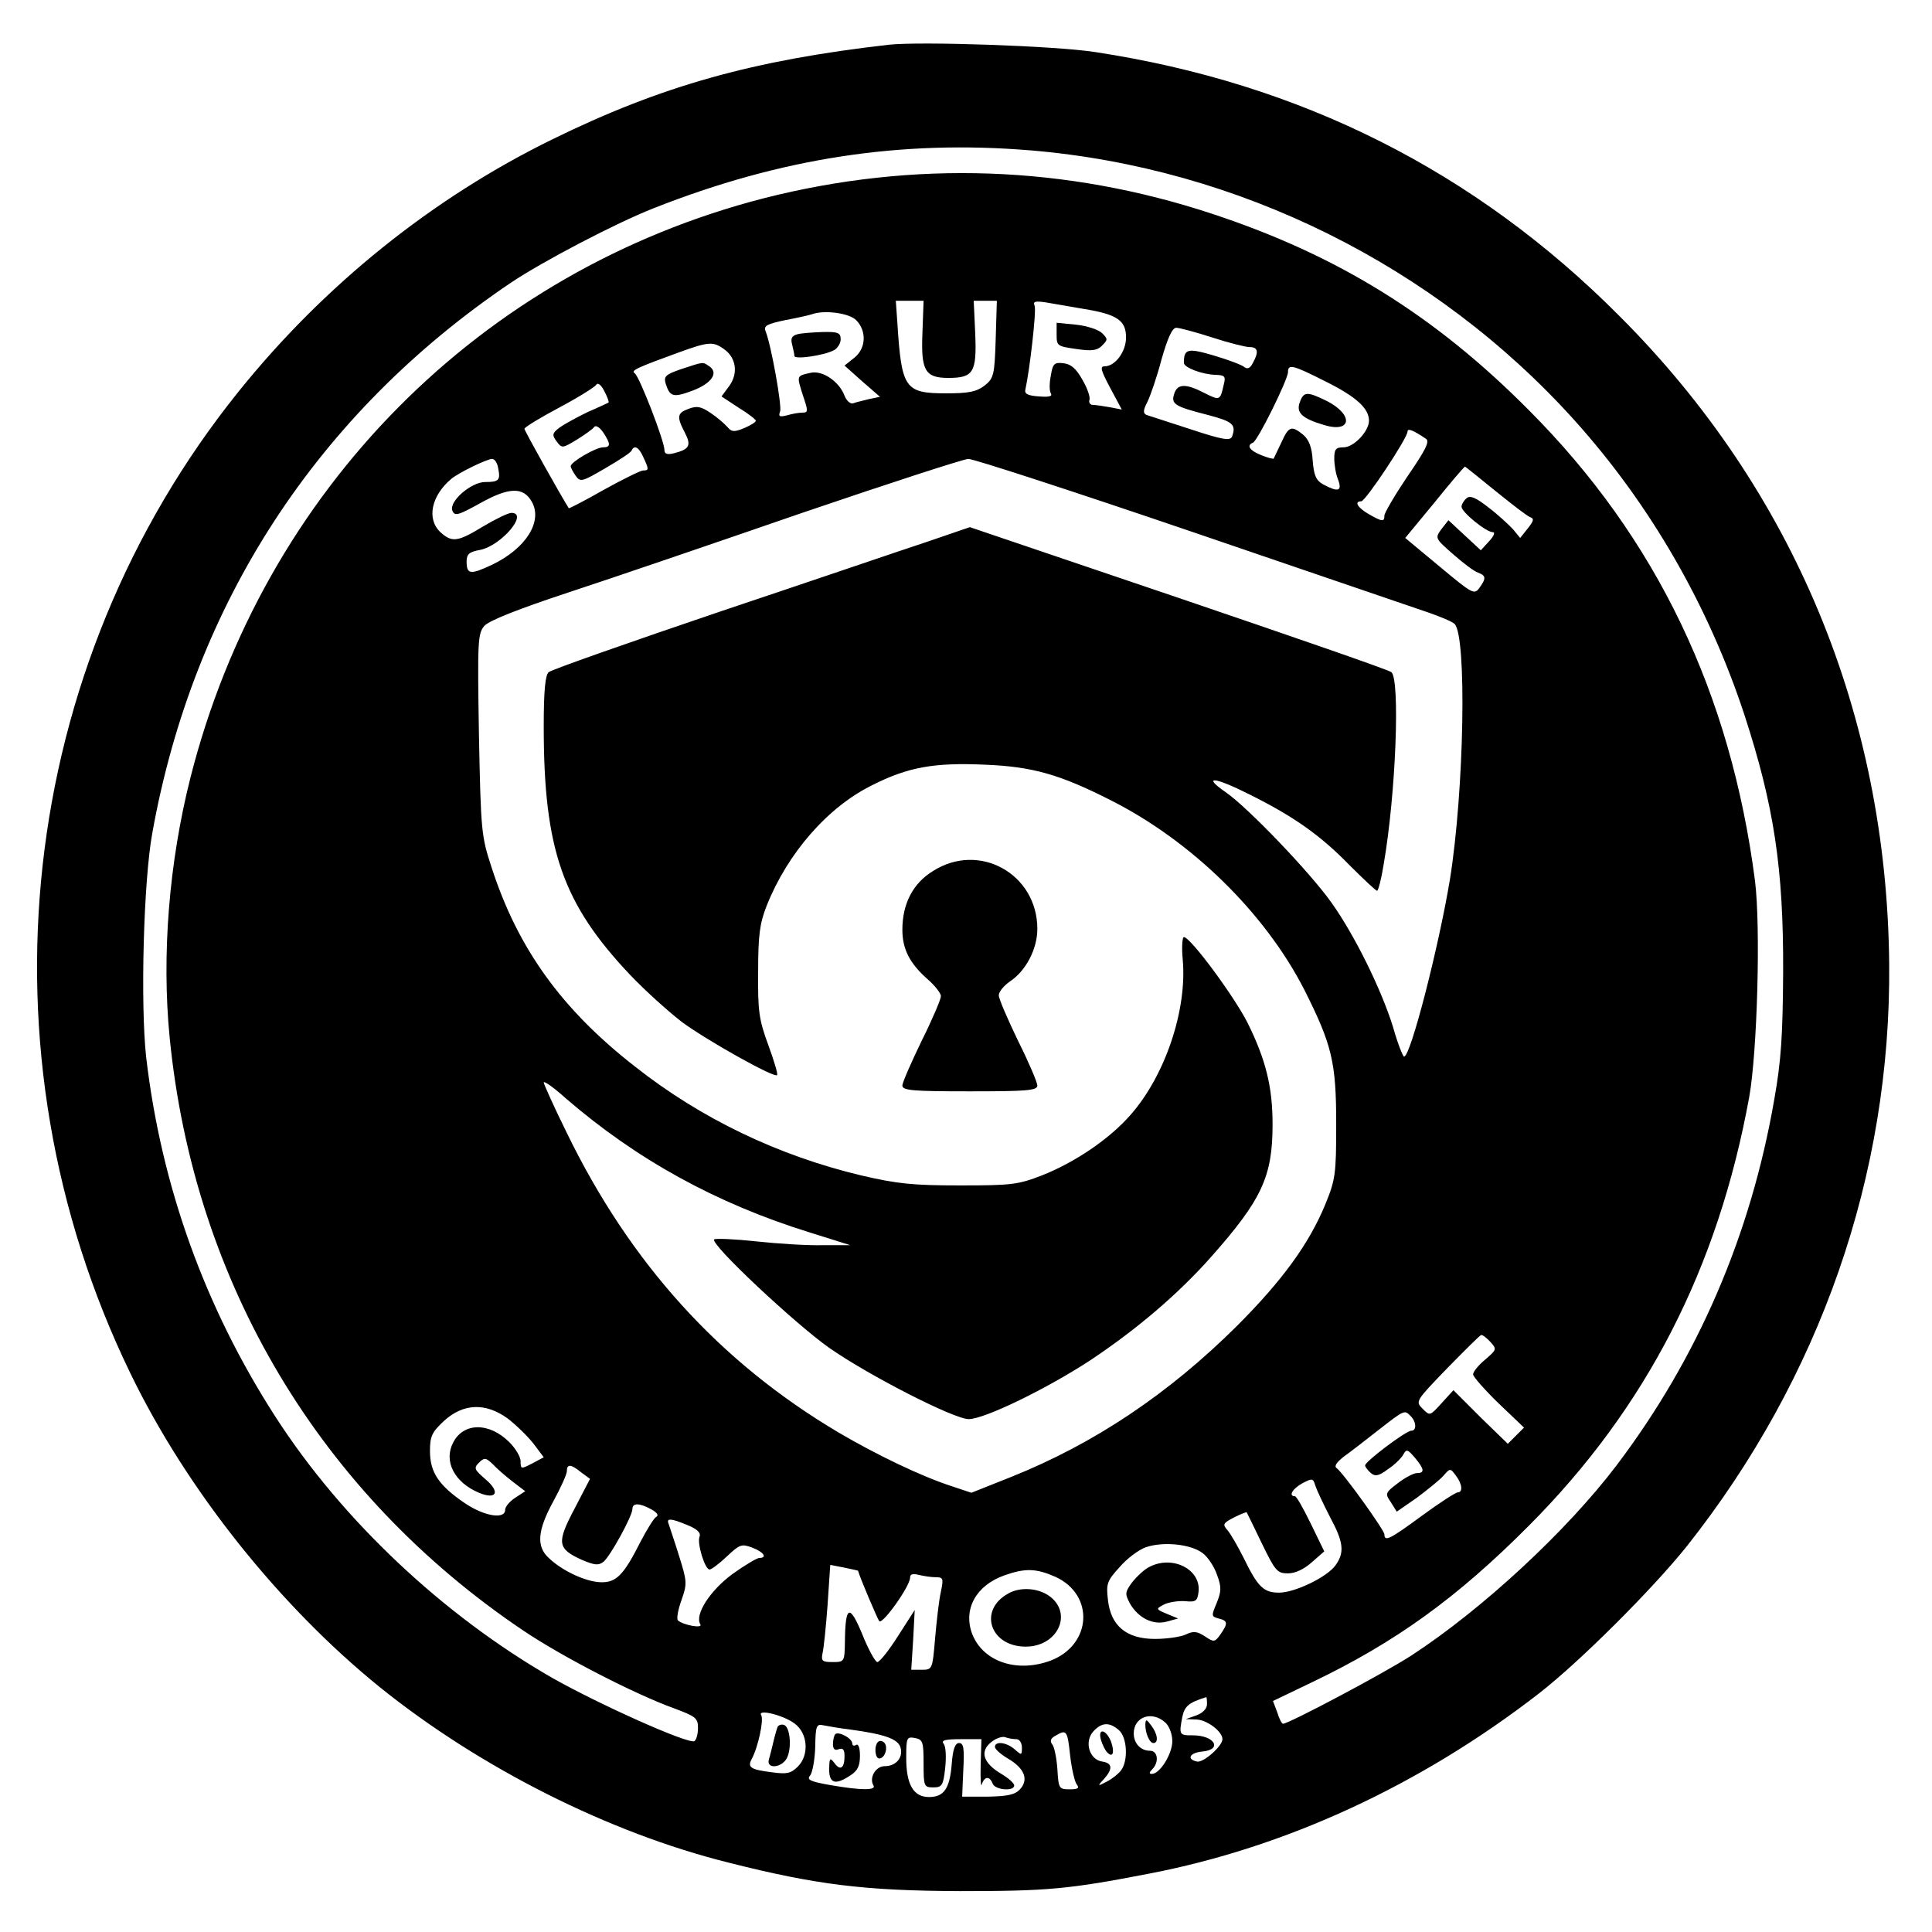 <?xml version="1.0" standalone="no"?>
<!DOCTYPE svg PUBLIC "-//W3C//DTD SVG 20010904//EN"
 "http://www.w3.org/TR/2001/REC-SVG-20010904/DTD/svg10.dtd">
<svg version="1.0" xmlns="http://www.w3.org/2000/svg"
 width="501pt" height="501pt" viewBox="0 0 501 501"
 preserveAspectRatio="xMidYMid meet">
<g transform="translate(0,501) scale(0.1,-0.1)"
fill="#000000" stroke="none">
<path d="M2305 4894 c-351 -40 -589 -106 -874 -246 -310 -152 -590 -377 -812
-653 -576 -716 -686 -1711 -281 -2546 146 -302 387 -604 648 -815 260 -209
594 -377 903 -454 229 -58 354 -73 601 -74 225 0 282 5 488 45 356 68 706 230
1012 467 107 83 295 271 384 382 346 437 530 964 525 1510 -6 646 -248 1229
-699 1680 -374 376 -827 604 -1360 685 -102 16 -453 28 -535 19z m368 -274
c537 -45 1048 -298 1410 -700 196 -218 347 -479 441 -765 76 -234 101 -395
100 -665 -1 -164 -5 -230 -23 -331 -61 -352 -198 -670 -409 -949 -129 -170
-348 -373 -532 -493 -71 -46 -318 -177 -333 -177 -3 0 -10 13 -15 30 l-11 29
102 49 c215 103 375 218 562 406 304 305 490 667 571 1111 21 117 30 442 15
561 -63 486 -255 888 -586 1220 -244 246 -496 402 -820 509 -380 126 -775 140
-1164 41 -735 -189 -1298 -757 -1487 -1502 -56 -221 -75 -462 -54 -675 63
-636 390 -1183 918 -1538 101 -68 290 -165 390 -201 56 -21 62 -25 62 -51 0
-15 -4 -30 -9 -34 -15 -9 -247 95 -369 164 -282 162 -544 408 -717 676 -184
285 -297 600 -336 934 -15 137 -7 455 16 581 107 596 429 1089 930 1427 82 55
273 155 370 193 329 130 641 178 978 150z m-281 -474 c-4 -97 7 -116 67 -116
65 0 74 14 70 113 l-4 87 30 0 30 0 -3 -100 c-3 -93 -5 -101 -29 -120 -21 -16
-41 -20 -99 -20 -108 0 -116 12 -127 183 l-4 57 36 0 36 0 -3 -84z m418 63
c87 -14 110 -30 110 -74 0 -37 -28 -75 -56 -75 -12 0 -9 -11 15 -56 l30 -56
-31 6 c-17 3 -37 6 -44 6 -7 0 -11 6 -9 13 3 6 -5 30 -18 52 -16 29 -30 41
-49 43 -24 3 -28 -1 -33 -32 -4 -19 -4 -40 0 -46 5 -8 -5 -10 -31 -8 -29 2
-38 7 -35 18 11 49 29 204 24 217 -5 11 1 13 28 9 19 -3 63 -11 99 -17z m-590
-29 c28 -28 26 -74 -5 -98 l-25 -20 46 -41 46 -40 -29 -6 c-15 -4 -34 -8 -41
-11 -7 -2 -17 7 -22 20 -14 37 -58 67 -89 59 -36 -8 -35 -7 -19 -58 14 -41 14
-45 -1 -45 -9 0 -27 -3 -40 -7 -20 -5 -23 -3 -18 10 5 14 -23 172 -38 209 -5
13 4 18 52 28 32 6 63 13 68 15 33 12 97 3 115 -15z m923 -45 c43 -14 87 -25
97 -25 22 0 25 -12 9 -41 -7 -14 -14 -17 -22 -11 -7 6 -42 19 -79 30 -68 20
-78 18 -78 -19 0 -12 47 -30 82 -31 25 -1 27 -4 21 -27 -9 -40 -10 -40 -50
-20 -48 25 -70 24 -78 -2 -9 -27 1 -33 87 -55 65 -17 74 -25 63 -56 -5 -12
-26 -8 -108 19 -56 18 -107 35 -114 37 -9 4 -9 12 2 33 8 16 25 65 37 111 16
56 28 82 38 82 8 0 50 -11 93 -25z m-1266 -30 c32 -22 38 -63 14 -96 l-20 -27
44 -29 c25 -15 45 -31 45 -34 0 -4 -14 -12 -30 -19 -26 -11 -33 -10 -43 2 -7
8 -26 25 -44 37 -25 17 -36 19 -57 11 -30 -11 -32 -20 -10 -62 17 -33 12 -43
-27 -53 -19 -5 -26 -2 -26 8 0 23 -65 191 -77 199 -11 7 4 14 114 54 77 28 89
29 117 9z m1562 -85 c78 -39 111 -69 111 -101 0 -27 -39 -69 -66 -69 -20 0
-24 -5 -24 -29 0 -16 4 -41 10 -55 11 -30 0 -33 -39 -12 -18 10 -24 23 -27 62
-2 35 -10 54 -25 67 -30 24 -37 22 -56 -20 -10 -21 -19 -40 -20 -42 -1 -2 -16
2 -33 9 -30 12 -38 25 -21 32 12 4 91 164 91 183 0 22 12 19 99 -25z m-1861
-54 c-2 -1 -25 -12 -53 -24 -27 -13 -60 -31 -73 -40 -20 -15 -21 -20 -9 -36
14 -19 15 -19 53 4 21 13 42 28 45 33 4 5 14 -1 23 -14 20 -30 20 -39 0 -39
-19 0 -84 -38 -84 -49 0 -4 6 -15 13 -25 12 -17 17 -15 77 20 36 21 67 41 68
46 7 15 19 8 30 -17 15 -32 15 -35 0 -35 -7 0 -53 -23 -102 -50 -49 -28 -90
-49 -91 -48 -22 35 -115 201 -115 206 0 4 41 29 90 55 49 26 92 53 96 59 4 7
13 0 21 -16 8 -15 13 -29 11 -30z m2120 -94 c10 -7 -2 -30 -48 -97 -33 -49
-60 -95 -60 -102 0 -17 -6 -16 -41 4 -29 17 -38 33 -19 33 11 0 120 164 120
181 0 9 14 4 48 -19z m-2406 -77 c6 -30 2 -35 -34 -35 -36 0 -94 -50 -85 -74
6 -15 14 -13 72 19 75 42 112 43 134 4 29 -51 -15 -121 -102 -163 -57 -27 -67
-26 -67 8 0 19 7 25 35 30 55 11 127 96 81 96 -8 0 -41 -16 -73 -35 -67 -41
-81 -42 -111 -15 -36 34 -24 94 28 138 19 16 91 51 106 52 7 0 14 -11 16 -25z
m1799 -164 c305 -104 580 -198 612 -209 32 -11 63 -24 69 -30 32 -32 25 -431
-12 -662 -29 -175 -102 -460 -119 -460 -3 0 -17 35 -29 78 -30 96 -98 235
-159 321 -56 79 -218 248 -275 287 -62 43 -29 40 64 -7 114 -57 182 -105 258
-183 36 -36 68 -66 71 -66 3 0 11 30 17 68 32 184 43 481 20 499 -7 6 -256 92
-553 193 l-540 183 -105 -36 c-58 -19 -301 -102 -540 -182 -239 -81 -441 -152
-447 -158 -9 -7 -13 -48 -13 -141 0 -319 49 -459 224 -644 38 -40 99 -95 134
-122 65 -48 240 -146 247 -138 3 2 -8 38 -23 79 -24 65 -27 88 -26 189 0 95 4
125 22 171 54 136 158 256 274 313 93 47 161 59 293 53 122 -5 193 -25 325
-92 210 -106 400 -292 502 -491 72 -143 83 -188 83 -349 0 -131 -2 -144 -29
-210 -42 -101 -111 -196 -228 -313 -178 -177 -371 -306 -586 -392 l-103 -41
-51 17 c-80 26 -194 81 -293 139 -309 183 -541 439 -706 779 -33 67 -59 125
-59 129 0 5 26 -13 57 -41 184 -159 391 -273 633 -348 l105 -33 -72 0 c-40 -1
-118 4 -173 10 -56 6 -104 8 -108 5 -11 -12 209 -218 298 -281 103 -72 324
-185 362 -185 41 0 203 79 316 153 120 80 227 171 313 268 131 148 159 208
159 343 0 97 -17 167 -65 264 -35 69 -148 222 -165 222 -4 0 -6 -26 -3 -58 12
-131 -46 -303 -137 -405 -54 -61 -142 -121 -228 -155 -62 -24 -79 -26 -212
-26 -122 0 -163 4 -257 26 -214 51 -415 147 -586 282 -190 148 -304 306 -372
516 -27 82 -28 94 -33 345 -4 243 -3 262 14 282 13 14 86 43 219 87 110 36
382 129 605 206 223 76 417 139 431 140 14 0 275 -85 580 -189z m788 105 c42
-34 82 -65 89 -67 11 -4 9 -10 -6 -29 l-20 -25 -18 22 c-11 12 -39 38 -64 57
-33 26 -48 32 -57 24 -7 -6 -13 -16 -13 -22 0 -14 64 -66 81 -66 7 0 3 -10 -9
-23 l-22 -24 -42 39 -42 39 -18 -23 c-17 -23 -17 -24 30 -65 26 -23 55 -45 65
-48 21 -8 21 -15 3 -40 -13 -18 -19 -14 -103 56 l-89 74 76 92 c41 51 77 93
79 93 1 0 37 -29 80 -64z m-14 -2206 c17 -19 16 -20 -14 -46 -17 -14 -31 -31
-31 -38 0 -6 30 -40 66 -75 l66 -63 -21 -21 -21 -21 -71 69 -70 70 -31 -34
c-30 -33 -30 -33 -49 -14 -19 19 -18 20 63 104 46 47 86 87 89 87 3 1 14 -7
24 -18z m-2549 -198 c21 -16 51 -45 67 -65 l27 -36 -30 -16 c-29 -15 -30 -15
-30 6 0 11 -13 33 -29 49 -52 52 -119 52 -146 -1 -25 -48 3 -103 67 -130 46
-19 56 2 17 35 -29 25 -31 29 -17 43 14 14 18 13 35 -3 10 -11 33 -31 51 -45
l34 -26 -26 -17 c-14 -9 -26 -23 -26 -31 0 -26 -55 -17 -106 18 -66 45 -89 79
-89 134 0 39 5 49 37 79 50 45 107 47 164 6z m2342 6 c15 -15 16 -38 2 -38
-14 0 -120 -80 -120 -90 0 -4 7 -13 15 -20 11 -9 20 -8 44 10 17 11 35 29 40
38 8 15 11 14 30 -8 25 -30 26 -40 5 -40 -8 0 -31 -12 -49 -26 -33 -25 -34
-27 -18 -50 l15 -24 52 36 c28 21 59 46 69 57 17 20 18 20 32 1 17 -22 19 -44
5 -44 -5 0 -47 -27 -92 -60 -83 -61 -98 -69 -98 -49 0 11 -107 160 -124 172
-7 5 0 15 19 30 17 12 57 43 90 69 68 53 67 52 83 36z m-2151 -146 l23 -17
-40 -77 c-47 -89 -45 -104 19 -133 33 -14 43 -15 56 -5 18 15 75 119 75 137 0
16 18 16 49 -1 16 -9 20 -16 12 -20 -6 -4 -24 -33 -40 -64 -44 -87 -63 -106
-103 -105 -39 1 -101 30 -135 63 -33 30 -29 72 12 147 19 35 35 70 35 78 0 19
10 19 37 -3z m1942 -116 c35 -65 38 -91 15 -124 -21 -31 -106 -72 -147 -72
-40 0 -55 14 -92 90 -15 30 -34 63 -42 72 -13 15 -12 18 17 33 18 9 33 15 33
13 1 -2 19 -38 39 -80 35 -72 40 -78 68 -78 19 0 42 11 62 29 l32 28 -35 72
c-19 39 -37 71 -41 71 -18 0 -6 20 20 34 25 13 27 13 33 -7 4 -12 21 -48 38
-81z m-1666 -21 c25 -10 35 -20 31 -30 -7 -17 14 -85 26 -85 5 0 25 15 45 34
33 31 38 33 65 23 30 -11 41 -27 19 -27 -6 0 -38 -19 -70 -42 -58 -43 -98
-105 -83 -130 8 -12 -45 -2 -58 10 -4 4 0 27 9 52 15 43 15 48 -6 115 -12 39
-25 76 -27 83 -7 16 6 15 49 -3z m1335 -72 c14 -10 31 -36 38 -57 12 -32 11
-43 -1 -73 -14 -33 -14 -35 5 -40 24 -6 25 -12 5 -41 -15 -21 -17 -21 -41 -5
-20 13 -30 14 -50 4 -14 -6 -49 -11 -79 -11 -74 0 -115 34 -122 102 -5 41 -2
49 31 85 19 22 50 45 68 51 45 15 115 8 146 -15z m-893 -46 c4 -16 50 -124 55
-131 9 -9 80 91 80 113 0 9 7 11 23 7 12 -3 32 -6 43 -6 20 0 21 -3 14 -37 -5
-21 -11 -75 -15 -120 -7 -82 -7 -83 -35 -83 l-27 0 5 78 4 77 -43 -67 c-24
-38 -48 -68 -54 -68 -5 0 -23 32 -39 72 -33 80 -44 75 -45 -19 -1 -52 -1 -53
-32 -53 -27 0 -30 3 -26 23 3 12 9 69 13 125 l7 104 36 -7 c20 -4 36 -8 36 -8z
m512 -16 c102 -47 94 -176 -12 -217 -88 -33 -176 -3 -204 69 -24 64 10 126 84
152 54 19 82 18 132 -4z m393 -330 c0 -12 -11 -23 -27 -29 l-28 -10 28 -1 c27
-1 67 -31 67 -51 0 -18 -50 -62 -66 -58 -28 6 -19 23 14 26 53 5 32 42 -25 42
-35 0 -36 1 -27 48 6 28 17 37 62 51 1 1 2 -8 2 -18z m-1070 -50 c35 -25 39
-82 9 -112 -18 -18 -29 -20 -66 -15 -57 7 -65 13 -54 34 17 31 32 102 25 114
-11 17 56 1 86 -21z m962 2 c10 -9 18 -30 18 -48 0 -33 -32 -85 -53 -85 -8 0
-7 4 1 12 18 18 15 48 -6 48 -24 0 -42 19 -42 45 0 43 47 60 82 28z m-817 -18
c88 -12 123 -24 130 -46 8 -26 -11 -49 -41 -49 -23 0 -41 -30 -29 -50 8 -13
-32 -13 -112 1 -52 9 -62 14 -52 25 6 8 12 41 13 74 1 55 3 60 21 56 11 -2 43
-8 70 -11z m697 -2 c21 -19 24 -79 5 -104 -7 -9 -23 -22 -37 -29 -24 -13 -25
-12 -7 7 23 26 22 41 -5 45 -33 5 -47 51 -23 78 22 24 42 25 67 3z m-127 -65
c4 -35 12 -69 17 -75 8 -10 3 -13 -18 -13 -28 0 -29 2 -32 52 -2 29 -8 58 -13
64 -7 9 -5 16 8 23 29 17 31 14 38 -51z m-380 -21 c0 -59 1 -62 25 -62 23 0
26 5 31 50 3 28 2 56 -4 63 -7 9 3 12 44 12 l54 0 -2 -67 c-1 -38 1 -60 3 -50
7 21 20 22 28 2 6 -17 56 -21 56 -5 0 6 -16 20 -35 31 -45 27 -55 57 -25 81
13 11 30 16 37 13 8 -3 21 -5 29 -5 8 0 14 -10 14 -22 0 -20 -1 -20 -18 -5
-21 19 -52 23 -52 7 0 -6 16 -20 35 -31 42 -25 53 -54 30 -79 -13 -14 -32 -18
-83 -19 l-67 0 3 69 c3 56 1 70 -11 70 -10 0 -16 -15 -19 -54 -5 -64 -20 -86
-59 -86 -40 0 -59 32 -59 101 0 53 1 56 23 52 20 -4 22 -10 22 -66z"/>
<path d="M2740 4142 c0 -29 2 -30 51 -37 40 -6 55 -4 67 9 15 15 15 17 0 32
-9 9 -39 19 -67 22 l-51 5 0 -31z"/>
<path d="M2067 4143 c-14 -4 -17 -11 -13 -26 3 -12 6 -26 6 -30 0 -10 77 1
103 15 9 5 17 18 17 28 0 17 -7 20 -47 19 -27 -1 -56 -3 -66 -6z"/>
<path d="M1767 4053 c-41 -14 -46 -19 -41 -37 11 -35 19 -38 70 -19 50 19 69
47 42 64 -16 11 -13 11 -71 -8z"/>
<path d="M3371 3968 c-11 -28 5 -43 62 -60 72 -22 78 26 8 62 -51 25 -60 25
-70 -2z"/>
<path d="M2419 2751 c-52 -32 -79 -85 -79 -152 0 -50 19 -87 64 -127 20 -17
36 -38 36 -45 0 -8 -22 -60 -50 -116 -27 -56 -50 -108 -50 -116 0 -13 28 -15
175 -15 147 0 175 2 175 15 0 8 -22 60 -50 116 -27 56 -50 109 -50 118 0 9 13
25 29 36 41 27 71 84 71 136 0 143 -151 227 -271 150z"/>
<path d="M2981 947 c-13 -6 -33 -25 -45 -40 -19 -26 -19 -30 -6 -55 22 -38 60
-57 96 -47 l29 8 -29 12 c-29 12 -29 13 -8 24 11 6 36 10 54 9 29 -3 33 0 36
24 7 58 -67 96 -127 65z"/>
<path d="M2615 878 c-79 -43 -48 -138 45 -138 81 0 122 83 64 129 -29 23 -77
27 -109 9z"/>
<path d="M2017 533 c-2 -4 -7 -21 -11 -38 -4 -16 -9 -38 -12 -47 -8 -26 32
-23 46 2 14 26 9 82 -7 87 -6 2 -13 0 -16 -4z"/>
<path d="M2970 538 c0 -23 11 -48 21 -48 14 0 11 24 -6 46 -12 16 -14 17 -15
2z"/>
<path d="M2166 513 c-3 -3 -6 -15 -6 -26 0 -13 5 -17 15 -13 11 4 15 -1 15
-18 0 -31 -11 -39 -26 -18 -12 15 -13 14 -14 -15 0 -38 16 -43 55 -17 19 12
25 25 25 51 0 20 -4 32 -10 28 -5 -3 -10 -2 -10 4 0 13 -35 32 -44 24z"/>
<path d="M2277 493 c-11 -10 -8 -43 3 -43 15 0 24 30 13 41 -5 5 -12 6 -16 2z"/>
<path d="M2855 498 c4 -13 11 -27 16 -32 15 -16 20 0 10 28 -13 32 -35 36 -26
4z"/>
</g>
</svg>

